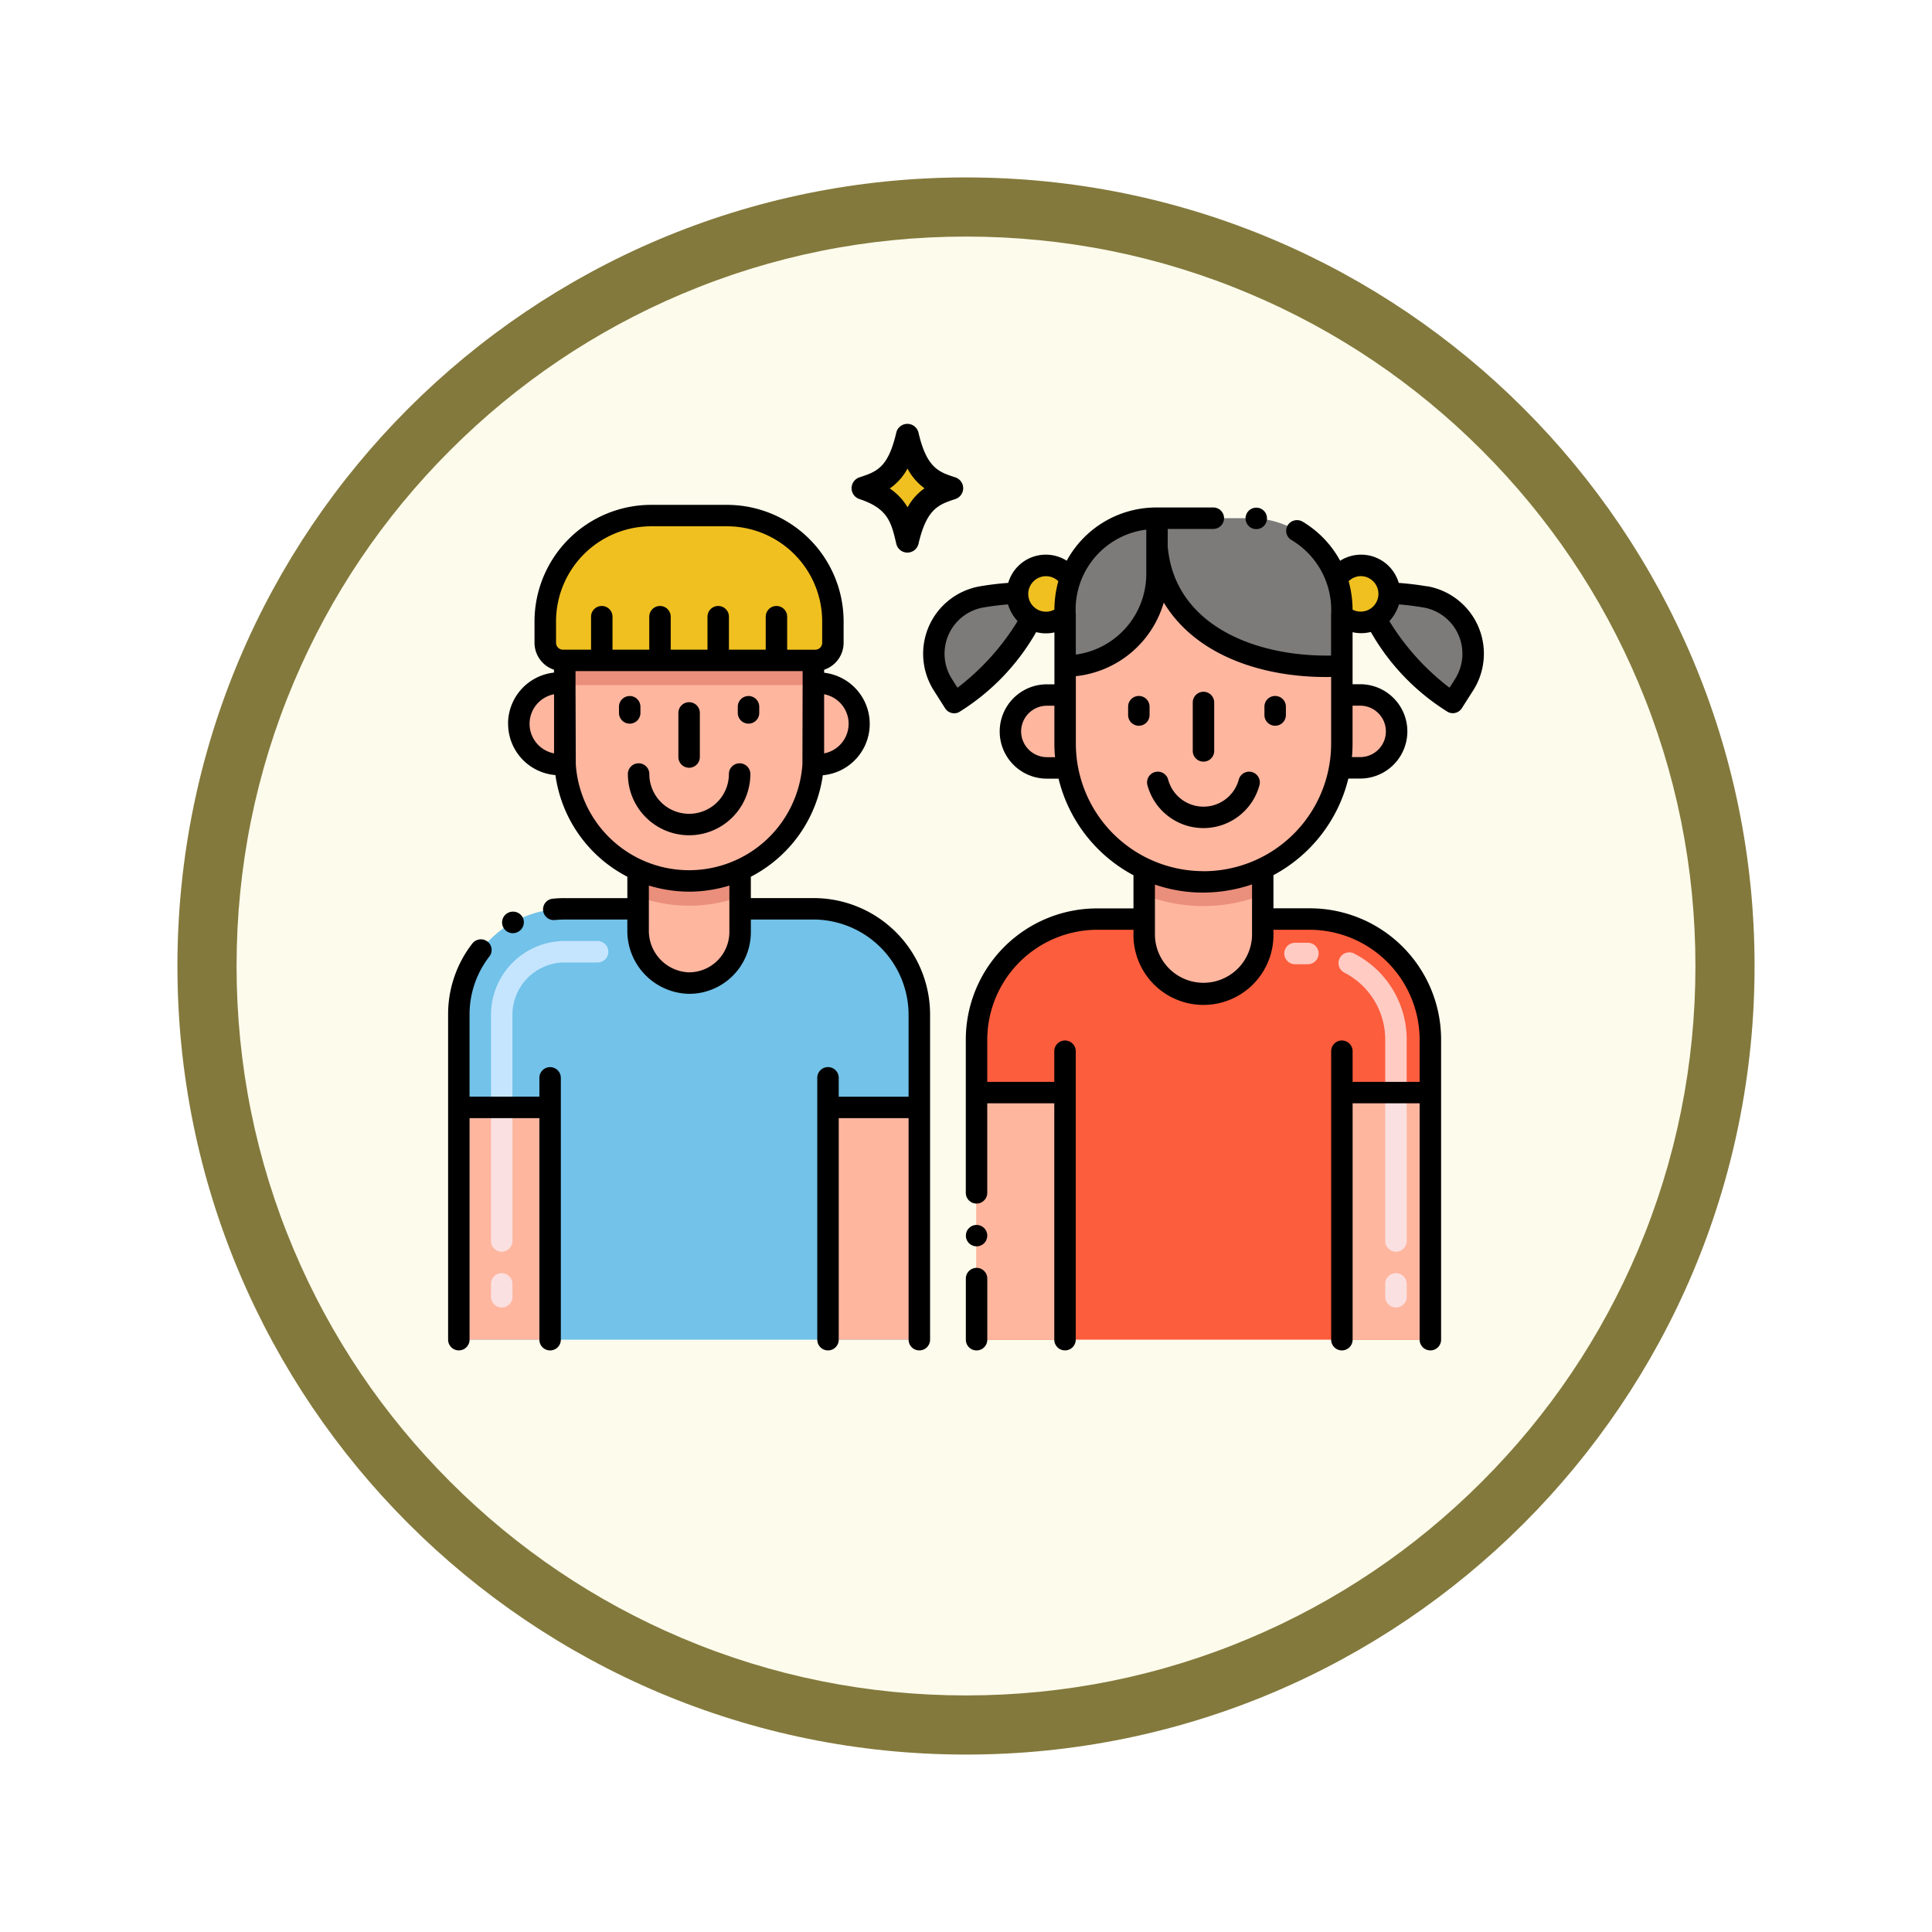 <svg xmlns="http://www.w3.org/2000/svg" xmlns:xlink="http://www.w3.org/1999/xlink" width="98" height="98" viewBox="0 0 98 98">
  <defs>
    <filter id="Trazado_982547" x="0" y="0" width="98" height="98" filterUnits="userSpaceOnUse">
      <feOffset dy="3" input="SourceAlpha"/>
      <feGaussianBlur stdDeviation="3" result="blur"/>
      <feFlood flood-opacity="0.161"/>
      <feComposite operator="in" in2="blur"/>
      <feComposite in="SourceGraphic"/>
    </filter>
    <clipPath id="clip-path">
      <path id="path8121" d="M0-682.665H48.414v48.414H0Z" transform="translate(0 682.665)"/>
    </clipPath>
  </defs>
  <g id="Grupo_1232338" data-name="Grupo 1232338" transform="translate(-195.778 -307)">
    <g id="Grupo_1231972" data-name="Grupo 1231972">
      <g id="Grupo_1231282" data-name="Grupo 1231282" transform="translate(0.627 -471)">
        <g id="Grupo_1230081" data-name="Grupo 1230081" transform="translate(0 -1514)">
          <g id="Grupo_1229590" data-name="Grupo 1229590" transform="translate(204.151 2298)">
            <g id="Grupo_1208936" data-name="Grupo 1208936" transform="translate(0)">
              <g id="Grupo_1208171" data-name="Grupo 1208171">
                <g id="Grupo_1207739" data-name="Grupo 1207739">
                  <g id="Grupo_1207712" data-name="Grupo 1207712">
                    <g id="Grupo_1207285" data-name="Grupo 1207285">
                      <g id="Grupo_1206883" data-name="Grupo 1206883">
                        <g id="Grupo_1204569" data-name="Grupo 1204569">
                          <g id="Grupo_1203962" data-name="Grupo 1203962">
                            <g id="Grupo_1203498" data-name="Grupo 1203498">
                              <g id="Grupo_1202589" data-name="Grupo 1202589">
                                <g id="Grupo_1172010" data-name="Grupo 1172010">
                                  <g id="Grupo_1171046" data-name="Grupo 1171046">
                                    <g id="Grupo_1148525" data-name="Grupo 1148525">
                                      <g transform="matrix(1, 0, 0, 1, -9, -6)" filter="url(#Trazado_982547)">
                                        <g id="Trazado_982547-2" data-name="Trazado 982547" transform="translate(9 6)" fill="#fdfbec">
                                          <path d="M 40 78.5 C 34.802 78.5 29.76 77.482 25.015 75.475 C 20.43 73.536 16.313 70.76 12.776 67.224 C 9.24 63.687 6.464 59.57 4.525 54.985 C 2.518 50.24 1.5 45.198 1.5 40 C 1.5 34.802 2.518 29.76 4.525 25.015 C 6.464 20.43 9.24 16.313 12.776 12.776 C 16.313 9.24 20.43 6.464 25.015 4.525 C 29.76 2.518 34.802 1.5 40 1.5 C 45.198 1.5 50.24 2.518 54.985 4.525 C 59.57 6.464 63.687 9.24 67.224 12.776 C 70.76 16.313 73.536 20.43 75.475 25.015 C 77.482 29.76 78.5 34.802 78.5 40 C 78.5 45.198 77.482 50.24 75.475 54.985 C 73.536 59.57 70.76 63.687 67.224 67.224 C 63.687 70.76 59.57 73.536 54.985 75.475 C 50.24 77.482 45.198 78.5 40 78.5 Z" stroke="none"/>
                                          <path d="M 40 3 C 35.004 3 30.158 3.978 25.599 5.906 C 21.193 7.77 17.236 10.438 13.837 13.837 C 10.438 17.236 7.77 21.193 5.906 25.599 C 3.978 30.158 3 35.004 3 40 C 3 44.996 3.978 49.842 5.906 54.401 C 7.77 58.807 10.438 62.764 13.837 66.163 C 17.236 69.562 21.193 72.23 25.599 74.094 C 30.158 76.022 35.004 77 40 77 C 44.996 77 49.842 76.022 54.401 74.094 C 58.807 72.23 62.764 69.562 66.163 66.163 C 69.562 62.764 72.23 58.807 74.094 54.401 C 76.022 49.842 77 44.996 77 40 C 77 35.004 76.022 30.158 74.094 25.599 C 72.23 21.193 69.562 17.236 66.163 13.837 C 62.764 10.438 58.807 7.77 54.401 5.906 C 49.842 3.978 44.996 3 40 3 M 40 -7.62939453125e-06 C 62.091 -7.62939453125e-06 80 17.909 80 40 C 80 62.091 62.091 80 40 80 C 17.909 80 -7.62939453125e-06 62.091 -7.62939453125e-06 40 C -7.62939453125e-06 17.909 17.909 -7.62939453125e-06 40 -7.62939453125e-06 Z" stroke="none" fill="#83793c"/>
                                        </g>
                                      </g>
                                    </g>
                                  </g>
                                </g>
                              </g>
                            </g>
                          </g>
                        </g>
                      </g>
                    </g>
                    <g id="g8115" transform="translate(15.793 15.793)">
                      <g id="g8117">
                        <g id="g8119" clip-path="url(#clip-path)">
                          <g id="g8125" transform="translate(-33.259 0.709)">
                            <path id="path8127" d="M-338.457-377.826h-25.835v-25.108c5.31-7.679,37.755-5.416,25.835,25.108" transform="translate(364.292 406.667)" fill="#fbdf63"/>
                          </g>
                          <g id="g8129" transform="translate(-33.259 0.709)">
                            <path id="path8131" d="M-338.457-377.826h-.619c6.164-24.728-15.887-30.6-25.216-24.374v-.734c5.31-7.679,37.755-5.416,25.835,25.108" transform="translate(364.292 406.667)" fill="#f9d11f"/>
                          </g>
                        </g>
                      </g>
                      <g id="g8265">
                        <g id="g8267" clip-path="url(#clip-path)">
                          <g id="g8273" transform="translate(-33.259 51.036)">
                            <path id="path8275" d="M-338.457-377.654h-25.835v-25.1c5.31-7.676,37.755-5.413,25.835,25.1" transform="translate(364.292 406.481)" fill="#003343"/>
                          </g>
                          <g id="g8277" transform="translate(-33.259 51.036)">
                            <path id="path8279" d="M-338.457-377.654h-.619c6.164-24.717-15.887-30.585-25.216-24.362v-.734c5.31-7.676,37.755-5.413,25.835,25.1" transform="translate(364.292 406.481)" fill="#002439"/>
                          </g>
                        </g>
                      </g>
                      <g id="g8281">
                        <g id="g8283" clip-path="url(#clip-path)">
                          <g id="g8289" transform="translate(17.066 51.014)">
                            <path id="path8291" d="M-338.457-377.826h-25.835v-25.108c5.31-7.679,37.755-5.416,25.835,25.108" transform="translate(364.292 406.667)" fill="#ff7e50"/>
                          </g>
                          <g id="g8293" transform="translate(17.066 51.014)">
                            <path id="path8295" d="M-338.457-377.826h-.619c6.164-24.728-15.887-30.6-25.216-24.374v-.734c5.31-7.679,37.755-5.416,25.835,25.108" transform="translate(364.292 406.667)" fill="#ff6247"/>
                          </g>
                          <g id="g8297" transform="translate(2.941 54.225)">
                            <path id="path8299" d="M-233.028-131.751v15.573h-14.6c-12.2-25.649,14.6-34.273,14.6-15.573" transform="translate(250.816 141.808)" fill="#ffa68a"/>
                          </g>
                          <g id="g8301" transform="translate(2.941 54.225)">
                            <path id="path8303" d="M-233.028-131.751c-.9-16.1-20.23-9.82-14.176,15.573h-.427c-12.2-25.649,14.6-34.273,14.6-15.573" transform="translate(250.816 141.808)" fill="#ff7e50"/>
                          </g>
                        </g>
                      </g>
                    </g>
                  </g>
                </g>
              </g>
            </g>
          </g>
        </g>
      </g>
    </g>
    <g id="Layer_1" transform="translate(211.238 307.247)">
      <path id="Trazado_1248483" data-name="Trazado 1248483" d="M38.961,77.54H38.7V76.4H26.091V77.54h-.258a2.074,2.074,0,0,0,0,4.147h.272v-.026a6.306,6.306,0,0,0,3.7,5.369v3.053a2.649,2.649,0,0,0,2.55,2.681,2.587,2.587,0,0,0,2.626-2.587V87.028h0a6.306,6.306,0,0,0,3.7-5.369v.027h.272a2.074,2.074,0,0,0,0-4.147Z" transform="translate(-12.903 -43.144)" fill="#feb69f"/>
      <g id="Grupo_1232299" data-name="Grupo 1232299" transform="translate(13.189 33.253)">
        <path id="Trazado_1248484" data-name="Trazado 1248484" d="M34.47,76.4H47.082v1.253H34.47Z" transform="translate(-34.47 -76.4)" fill="#ea8f7c"/>
      </g>
      <g id="Grupo_1232300" data-name="Grupo 1232300" transform="translate(12.201 25.904)">
        <path id="Trazado_1248485" data-name="Trazado 1248485" d="M44.518,48v1.084a.894.894,0,0,1-.894.894h-12.8a.894.894,0,0,1-.894-.894V48a5.37,5.37,0,0,1,5.37-5.37h3.847A5.37,5.37,0,0,1,44.518,48Z" transform="translate(-29.93 -42.63)" fill="#f0c020"/>
      </g>
      <g id="Grupo_1232301" data-name="Grupo 1232301" transform="translate(16.906 43.884)">
        <path id="Trazado_1248486" data-name="Trazado 1248486" d="M56.732,125.258v1.353a7.556,7.556,0,0,1-5.176,0V125.26a6.323,6.323,0,0,0,5.176,0Z" transform="translate(-51.556 -125.258)" fill="#ea8f7c"/>
      </g>
      <g id="Grupo_1232302" data-name="Grupo 1232302" transform="translate(7.815 45.85)">
        <path id="Trazado_1248487" data-name="Trazado 1248487" d="M33.133,139.665v16.487H9.774V139.665a5.37,5.37,0,0,1,5.37-5.37h3.721v1.088a2.649,2.649,0,0,0,2.55,2.681,2.587,2.587,0,0,0,2.626-2.587V134.3h3.721a5.37,5.37,0,0,1,5.37,5.37Z" transform="translate(-9.774 -134.295)" fill="#72c2e9"/>
      </g>
      <g id="Grupo_1232303" data-name="Grupo 1232303" transform="translate(26.54 55.925)">
        <path id="Trazado_1248488" data-name="Trazado 1248488" d="M95.828,180.593h4.633v11.784H95.828Z" transform="translate(-95.828 -180.593)" fill="#feb69f"/>
      </g>
      <g id="Grupo_1232304" data-name="Grupo 1232304" transform="translate(7.816 55.925)">
        <path id="Trazado_1248489" data-name="Trazado 1248489" d="M9.777,180.593H14.41v11.784H9.777Z" transform="translate(-9.777 -180.593)" fill="#feb69f"/>
      </g>
      <g id="Grupo_1232315" data-name="Grupo 1232315" transform="translate(31.908 26.039)">
        <g id="Grupo_1232305" data-name="Grupo 1232305" transform="translate(2.168 20.331)">
          <path id="Trazado_1248490" data-name="Trazado 1248490" d="M153.484,142.805v15.219H130.463V142.805a6.118,6.118,0,0,1,6.118-6.118h2.386v.722a3.007,3.007,0,1,0,6.013,0v-.722h2.386a6.118,6.118,0,0,1,6.118,6.118Z" transform="translate(-130.463 -136.687)" fill="#fc5d3d"/>
        </g>
        <g id="Grupo_1232306" data-name="Grupo 1232306" transform="translate(0 3.801)">
          <path id="Trazado_1248491" data-name="Trazado 1248491" d="M125.472,62.019c-2.035,3.312-3.941,4.245-3.941,4.245l-.57-.9a2.925,2.925,0,0,1,1.969-4.456,13.767,13.767,0,0,1,1.808-.191A1.446,1.446,0,0,0,125.472,62.019Z" transform="translate(-120.501 -60.72)" fill="#7c7b7a"/>
        </g>
        <g id="Grupo_1232307" data-name="Grupo 1232307" transform="translate(10.671 17.774)">
          <path id="Trazado_1248492" data-name="Trazado 1248492" d="M175.554,124.932v3.281a3.007,3.007,0,1,1-6.014,0v-3.281A7.04,7.04,0,0,0,175.554,124.932Z" transform="translate(-169.54 -124.932)" fill="#ffb69f"/>
        </g>
        <g id="Grupo_1232308" data-name="Grupo 1232308" transform="translate(4.233 2.394)">
          <path id="Trazado_1248493" data-name="Trazado 1248493" d="M142.641,54.944a4.6,4.6,0,0,0-.263,1.534v.289a1.446,1.446,0,1,1,.263-1.823Z" transform="translate(-139.952 -54.25)" fill="#f0c020"/>
        </g>
        <g id="Grupo_1232309" data-name="Grupo 1232309" transform="translate(6.658)">
          <path id="Trazado_1248494" data-name="Trazado 1248494" d="M155.763,43.25v2.837a4.673,4.673,0,0,1-4.663,4.661V47.872a4.626,4.626,0,0,1,4.663-4.622Z" transform="translate(-151.1 -43.25)" fill="#7c7b7a"/>
        </g>
        <g id="Grupo_1232310" data-name="Grupo 1232310" transform="translate(20.436 2.394)">
          <path id="Trazado_1248495" data-name="Trazado 1248495" d="M216.37,56.957a1.44,1.44,0,0,1-1.691-.191v-.287a4.616,4.616,0,0,0-.259-1.53v0a1.446,1.446,0,1,1,1.95,2.011Z" transform="translate(-214.42 -54.25)" fill="#f0c020"/>
          <path id="Trazado_1248496" data-name="Trazado 1248496" d="M227.891,65.368l-.574.9s-1.9-.933-3.936-4.245a1.443,1.443,0,0,0,.731-1.3,13.777,13.777,0,0,1,1.806.191A2.927,2.927,0,0,1,227.891,65.368Z" transform="translate(-221.43 -59.312)" fill="#7c7b7a"/>
        </g>
        <g id="Grupo_1232311" data-name="Grupo 1232311" transform="translate(3.884)">
          <path id="Trazado_1248497" data-name="Trazado 1248497" d="M157.938,59.289a1.847,1.847,0,0,1-1.85,1.85h-1.034a7.018,7.018,0,0,1-13.819,0H140.2a1.848,1.848,0,1,1,0-3.7h.925V55.975a4.673,4.673,0,0,0,4.663-4.661V49.93c.346,4.4,4.926,6.308,9.374,6.036v1.475h.927A1.848,1.848,0,0,1,157.938,59.289Z" transform="translate(-138.35 -48.476)" fill="#ffb69f"/>
          <path id="Trazado_1248498" data-name="Trazado 1248498" d="M181.9,47.872V50.74c-4.448.272-9.028-1.638-9.374-6.036V43.25h4.757a4.625,4.625,0,0,1,4.358,3.09v0A4.616,4.616,0,0,1,181.9,47.872Z" transform="translate(-165.093 -43.25)" fill="#7c7b7a"/>
        </g>
        <g id="Grupo_1232312" data-name="Grupo 1232312" transform="translate(2.168 29.134)">
          <path id="Trazado_1248499" data-name="Trazado 1248499" d="M130.463,177.143h4.491v12.534h-4.491Z" transform="translate(-130.463 -177.143)" fill="#feb69f"/>
        </g>
        <g id="Grupo_1232313" data-name="Grupo 1232313" transform="translate(20.698 29.134)">
          <path id="Trazado_1248500" data-name="Trazado 1248500" d="M215.62,177.143h4.491v12.534H215.62Z" transform="translate(-215.62 -177.143)" fill="#feb69f"/>
        </g>
        <g id="Grupo_1232314" data-name="Grupo 1232314" transform="translate(10.671 17.774)">
          <path id="Trazado_1248501" data-name="Trazado 1248501" d="M175.556,124.932v1.328a8.234,8.234,0,0,1-6.013.005v-1.333A7.043,7.043,0,0,0,175.556,124.932Z" transform="translate(-169.542 -124.932)" fill="#ea8f7c"/>
        </g>
      </g>
      <g id="Grupo_1232318" data-name="Grupo 1232318" transform="translate(27.737 21.253)">
        <g id="Grupo_1232316" data-name="Grupo 1232316" transform="translate(0 0)">
          <path id="Trazado_1248502" data-name="Trazado 1248502" d="M106.593,23.967c-.811-.267-1.445-.44-1.869-2.268a.579.579,0,0,0-1.127,0c-.415,1.787-.994,1.978-1.869,2.268a.579.579,0,0,0,0,1.1c1.455.481,1.62,1.192,1.869,2.268a.579.579,0,0,0,1.128,0c.415-1.787,1.025-1.989,1.869-2.268A.579.579,0,0,0,106.593,23.967Z" transform="translate(-101.331 -21.253)"/>
        </g>
        <g id="Grupo_1232317" data-name="Grupo 1232317" transform="translate(1.935 2.268)">
          <path id="Trazado_1248503" data-name="Trazado 1248503" d="M111.987,32.675a2.83,2.83,0,0,0-.857.966,2.991,2.991,0,0,0-.905-.957,2.9,2.9,0,0,0,.9-1.01A2.935,2.935,0,0,0,111.987,32.675Z" transform="translate(-110.224 -31.674)" fill="#f0c020"/>
        </g>
      </g>
      <g id="Grupo_1232319" data-name="Grupo 1232319" transform="translate(9.446 47.481)">
        <path id="Trazado_1248504" data-name="Trazado 1248504" d="M17.814,150.777a.544.544,0,0,1-.544-.544v-4.7a3.743,3.743,0,0,1,3.739-3.738h1.667a.544.544,0,1,1,0,1.088H21.009a2.653,2.653,0,0,0-2.651,2.65v4.7A.544.544,0,0,1,17.814,150.777Z" transform="translate(-17.27 -141.79)" fill="#c5e5fe"/>
      </g>
      <g id="Grupo_1232320" data-name="Grupo 1232320" transform="translate(9.446 55.38)">
        <path id="Trazado_1248505" data-name="Trazado 1248505" d="M17.814,188.785a.544.544,0,0,1-.544-.544v-.653a.544.544,0,1,1,1.088,0v.653A.544.544,0,0,1,17.814,188.785Zm0-2.829a.544.544,0,0,1-.544-.544v-6.778a.544.544,0,0,1,1.088,0v6.778A.544.544,0,0,1,17.814,185.956Z" transform="translate(-17.27 -178.09)" fill="#fae0e1"/>
      </g>
      <g id="Grupo_1232321" data-name="Grupo 1232321" transform="translate(49.685 47.575)">
        <path id="Trazado_1248506" data-name="Trazado 1248506" d="M207.862,150.364a.544.544,0,0,1-.544-.544v-2.685a3.818,3.818,0,0,0-2.075-3.4.544.544,0,0,1,.5-.967,4.9,4.9,0,0,1,2.664,4.368v2.685A.544.544,0,0,1,207.862,150.364Zm-4.467-7.055h-.653a.544.544,0,0,1,0-1.088h.653a.544.544,0,1,1,0,1.088Z" transform="translate(-202.198 -142.221)" fill="#ffcbc3"/>
      </g>
      <g id="Grupo_1232322" data-name="Grupo 1232322" transform="translate(54.806 54.63)">
        <path id="Trazado_1248507" data-name="Trazado 1248507" d="M226.273,186.088a.544.544,0,0,1-.544-.544v-.653a.544.544,0,1,1,1.088,0v.653A.544.544,0,0,1,226.273,186.088Zm0-2.829a.544.544,0,0,1-.544-.544v-7.528a.544.544,0,0,1,1.088,0v7.528A.544.544,0,0,1,226.273,183.259Z" transform="translate(-225.729 -174.643)" fill="#fae0e1"/>
      </g>
      <g id="Grupo_1232323" data-name="Grupo 1232323" transform="translate(16.389 38.471)">
        <path id="Trazado_1248508" data-name="Trazado 1248508" d="M54.846,100.381a.544.544,0,0,0-.544.544,2.018,2.018,0,0,1-4.036,0,.544.544,0,1,0-1.088,0,3.106,3.106,0,0,0,6.212,0A.544.544,0,0,0,54.846,100.381Z" transform="translate(-49.178 -100.381)"/>
      </g>
      <g id="Grupo_1232324" data-name="Grupo 1232324" transform="translate(15.938 35.059)">
        <path id="Trazado_1248509" data-name="Trazado 1248509" d="M48.192,85.558v-.313a.544.544,0,1,0-1.088,0v.313a.544.544,0,1,0,1.088,0Z" transform="translate(-47.104 -84.701)"/>
      </g>
      <g id="Grupo_1232325" data-name="Grupo 1232325" transform="translate(21.964 35.059)">
        <path id="Trazado_1248510" data-name="Trazado 1248510" d="M75.342,84.7a.544.544,0,0,0-.544.544v.313a.544.544,0,1,0,1.088,0v-.313A.544.544,0,0,0,75.342,84.7Z" transform="translate(-74.798 -84.701)"/>
      </g>
      <g id="Grupo_1232326" data-name="Grupo 1232326" transform="translate(18.951 35.372)">
        <path id="Trazado_1248511" data-name="Trazado 1248511" d="M61.495,89.466a.544.544,0,0,0,.544-.544V86.685a.544.544,0,1,0-1.088,0v2.237A.544.544,0,0,0,61.495,89.466Z" transform="translate(-60.951 -86.141)"/>
      </g>
      <g id="Grupo_1232327" data-name="Grupo 1232327" transform="translate(10.314 25.362)">
        <path id="Trazado_1248512" data-name="Trazado 1248512" d="M21.261,51.243a2.609,2.609,0,0,0,2.4,2.6A6.866,6.866,0,0,0,27.309,59v1.085H24.131a5.66,5.66,0,0,0-.609.03.543.543,0,0,0,.109,1.081h0a4.717,4.717,0,0,1,.5-.024h3.177v.544a3.194,3.194,0,0,0,3.115,3.224,3.131,3.131,0,0,0,3.151-3.131V61.17h3.176A4.843,4.843,0,0,1,41.575,66v4.159H38.031V69.2a.544.544,0,1,0-1.088,0v1.489s0,.006,0,.008,0,.006,0,.008V82.483a.544.544,0,0,0,1.088,0V71.244h3.544V82.482a.545.545,0,1,0,1.09,0l0-16.485a5.908,5.908,0,0,0-5.914-5.914H33.573V59a6.865,6.865,0,0,0,3.651-5.148,2.614,2.614,0,0,0,.067-5.2V48.5a1.441,1.441,0,0,0,.988-1.365V46.051a5.92,5.92,0,0,0-5.914-5.914H28.517A5.92,5.92,0,0,0,22.6,46.051v1.083a1.441,1.441,0,0,0,.988,1.365v.146a2.611,2.611,0,0,0-2.33,2.6Zm1.088,0a1.529,1.529,0,0,1,1.242-1.5v3A1.528,1.528,0,0,1,22.349,51.243Zm8.092,8.515a7,7,0,0,0,2.044-.311v2.36a2.051,2.051,0,0,1-2.079,2.042A2.111,2.111,0,0,1,28.4,61.713V59.447a7.065,7.065,0,0,0,2.045.31Zm0-1.089A5.758,5.758,0,0,1,24.694,53.3l-.014-4.131v-.6H36.2v.6L36.189,53.3A5.764,5.764,0,0,1,30.442,58.669Zm8.092-7.426a1.531,1.531,0,0,1-1.242,1.5v-3A1.529,1.529,0,0,1,38.534,51.243ZM23.692,46.05a4.831,4.831,0,0,1,4.826-4.826h3.848a4.831,4.831,0,0,1,4.826,4.826v1.083a.351.351,0,0,1-.351.351s.035,0-1.425,0V45.81a.544.544,0,1,0-1.088,0v1.673H32.462V45.81a.544.544,0,1,0-1.088,0v1.673H29.509V45.81a.544.544,0,1,0-1.088,0v1.673H26.556V45.81a.544.544,0,1,0-1.088,0v1.673c-1.466,0-1.421,0-1.425,0a.351.351,0,0,1-.351-.351V46.05Z" transform="translate(-21.261 -40.137)"/>
      </g>
      <g id="Grupo_1232328" data-name="Grupo 1232328" transform="translate(42.725 38.895)">
        <path id="Trazado_1248513" data-name="Trazado 1248513" d="M175.526,102.348a.544.544,0,0,0-.665.386,1.855,1.855,0,0,1-3.581,0,.544.544,0,0,0-1.052.279,2.943,2.943,0,0,0,5.684,0A.544.544,0,0,0,175.526,102.348Z" transform="translate(-170.21 -102.329)"/>
      </g>
      <g id="Grupo_1232329" data-name="Grupo 1232329" transform="translate(41.763 35.055)">
        <path id="Trazado_1248514" data-name="Trazado 1248514" d="M166.877,85.225a.544.544,0,1,0-1.088,0v.423a.544.544,0,1,0,1.088,0Z" transform="translate(-165.789 -84.681)"/>
      </g>
      <g id="Grupo_1232330" data-name="Grupo 1232330" transform="translate(48.675 35.055)">
        <path id="Trazado_1248515" data-name="Trazado 1248515" d="M198.1,84.681a.544.544,0,0,0-.544.544v.423a.544.544,0,1,0,1.088,0v-.423A.544.544,0,0,0,198.1,84.681Z" transform="translate(-197.553 -84.681)"/>
      </g>
      <g id="Grupo_1232331" data-name="Grupo 1232331" transform="translate(45.041 34.843)">
        <path id="Trazado_1248516" data-name="Trazado 1248516" d="M181.4,87.252a.544.544,0,0,0,.544-.544V84.252a.544.544,0,0,0-1.088,0v2.456A.544.544,0,0,0,181.4,87.252Z" transform="translate(-180.855 -83.708)"/>
      </g>
      <g id="Grupo_1232332" data-name="Grupo 1232332" transform="translate(31.364 25.495)">
        <path id="Trazado_1248517" data-name="Trazado 1248517" d="M143.559,44.75c-.48-.082-.96-.14-1.434-.174a1.986,1.986,0,0,0-2.971-1.124,5.2,5.2,0,0,0-1.918-1.991.56.56,0,0,0-.744.194.541.541,0,0,0,.191.744,4.127,4.127,0,0,1,2.01,3.806v2.056c-4.005.063-7.959-1.637-8.286-5.54v-.883h2.313a.544.544,0,1,0,0-1.088h-2.857a5.174,5.174,0,0,0-4.579,2.7,1.985,1.985,0,0,0-2.967,1.125c-.475.034-.956.092-1.437.174a3.472,3.472,0,0,0-2.336,5.285l.571.9a.544.544,0,0,0,.7.2,11.412,11.412,0,0,0,3.919-4.063,1.927,1.927,0,0,0,.926.015v2.634h-.383a2.392,2.392,0,1,0,0,4.785h.593a7.576,7.576,0,0,0,3.8,4.9v1.682h-1.842a6.659,6.659,0,0,0-6.663,6.661v7.766a.544.544,0,0,0,1.088,0V70.972h3.4v11.99a.544.544,0,1,0,1.088,0V68.331a.544.544,0,1,0-1.088,0v1.554h-3.4V67.743a5.594,5.594,0,0,1,5.575-5.573h1.842v.177a3.551,3.551,0,1,0,7.1,0h0V62.17h1.843a5.593,5.593,0,0,1,5.573,5.573v2.142h-3.4V68.331a.544.544,0,0,0-1.088,0V82.963a.544.544,0,1,0,1.088,0V70.972h3.4V82.963a.544.544,0,1,0,1.088,0V67.743a6.658,6.658,0,0,0-6.661-6.661h-1.843V59.4a7.6,7.6,0,0,0,3.8-4.9h.6a2.392,2.392,0,0,0,0-4.785h-.386c0-.212,0-1.385,0-2.639a1.96,1.96,0,0,0,.926-.012,11.419,11.419,0,0,0,3.918,4.065.544.544,0,0,0,.7-.2l.574-.9h0a3.473,3.473,0,0,0-2.34-5.286Zm-14.239-2.877v2.259a4.131,4.131,0,0,1-3.575,4.08v-2s0-.008,0-.012A4.088,4.088,0,0,1,129.321,41.873Zm-9.577,8.019-.281-.442a2.381,2.381,0,0,1,1.6-3.629c.416-.071.831-.123,1.242-.155a2.2,2.2,0,0,0,.488.848A12.338,12.338,0,0,1,119.744,49.892Zm4.915-3.963a.9.9,0,1,1,.2-1.44A5.466,5.466,0,0,0,124.659,45.929Zm-1.687,6.177a1.309,1.309,0,0,1,1.306-1.3h.381v1.924c0,.236.013.477.032.685h-.413A1.312,1.312,0,0,1,122.971,52.106Zm9.229,8.178a7.808,7.808,0,0,0,2.484-.414v2.477a2.463,2.463,0,1,1-4.925,0V59.878a7.473,7.473,0,0,0,2.441.406Zm0-1.087a6.476,6.476,0,0,1-6.453-6.472V49.307a5.218,5.218,0,0,0,4.459-3.735c1.683,2.783,5.213,3.836,8.49,3.775v3.377A6.473,6.473,0,0,1,132.2,59.2Zm7.584-8.394h.385a1.3,1.3,0,0,1,0,2.609h-.416c.02-.226.03-.457.03-.685V50.8Zm0-4.873a5.475,5.475,0,0,0-.2-1.44.891.891,0,0,1,.631-.258.9.9,0,1,1-.432,1.7Zm5.2,3.52-.283.442a12.352,12.352,0,0,1-3.05-3.377,2.224,2.224,0,0,0,.486-.848c.41.032.825.084,1.24.155A2.382,2.382,0,0,1,144.982,49.45Z" transform="translate(-117.999 -40.75)"/>
      </g>
      <g id="Grupo_1232333" data-name="Grupo 1232333" transform="translate(47.72 25.505)">
        <path id="Trazado_1248518" data-name="Trazado 1248518" d="M194.251,41.37a.544.544,0,1,0-.575.511A.542.542,0,0,0,194.251,41.37Z" transform="translate(-193.164 -40.795)"/>
      </g>
      <g id="Grupo_1232334" data-name="Grupo 1232334" transform="translate(33.532 64.062)">
        <path id="Trazado_1248519" data-name="Trazado 1248519" d="M127.96,221.637a.544.544,0,0,0,1.088,0v-3.1a.544.544,0,0,0-1.088,0Z" transform="translate(-127.96 -217.99)"/>
      </g>
      <g id="Grupo_1232335" data-name="Grupo 1232335" transform="translate(33.532 61.886)">
        <circle id="Elipse_11576" data-name="Elipse 11576" cx="0.544" cy="0.544" r="0.544"/>
      </g>
      <g id="Grupo_1232336" data-name="Grupo 1232336" transform="translate(7.27 47.4)">
        <path id="Trazado_1248520" data-name="Trazado 1248520" d="M9.363,142.289a.539.539,0,0,0-.1-.762.554.554,0,0,0-.762.1A5.849,5.849,0,0,0,7.27,145.24v16.485a.544.544,0,1,0,1.088,0V150.487H11.9v11.24a.544.544,0,0,0,1.088,0V148.445a.544.544,0,1,0-1.088,0v.954H8.358V145.24A4.79,4.79,0,0,1,9.363,142.289Z" transform="translate(-7.27 -141.418)"/>
      </g>
      <g id="Grupo_1232337" data-name="Grupo 1232337" transform="translate(10.026 45.988)">
        <path id="Trazado_1248521" data-name="Trazado 1248521" d="M20.216,135a.545.545,0,1,0,.531.951,0,0,0,0,1,0,0,.547.547,0,0,0,.207-.74.56.56,0,0,0-.738-.211A0,0,0,0,1,20.216,135Z" transform="translate(-19.936 -134.93)"/>
      </g>
    </g>
  </g>
</svg>

